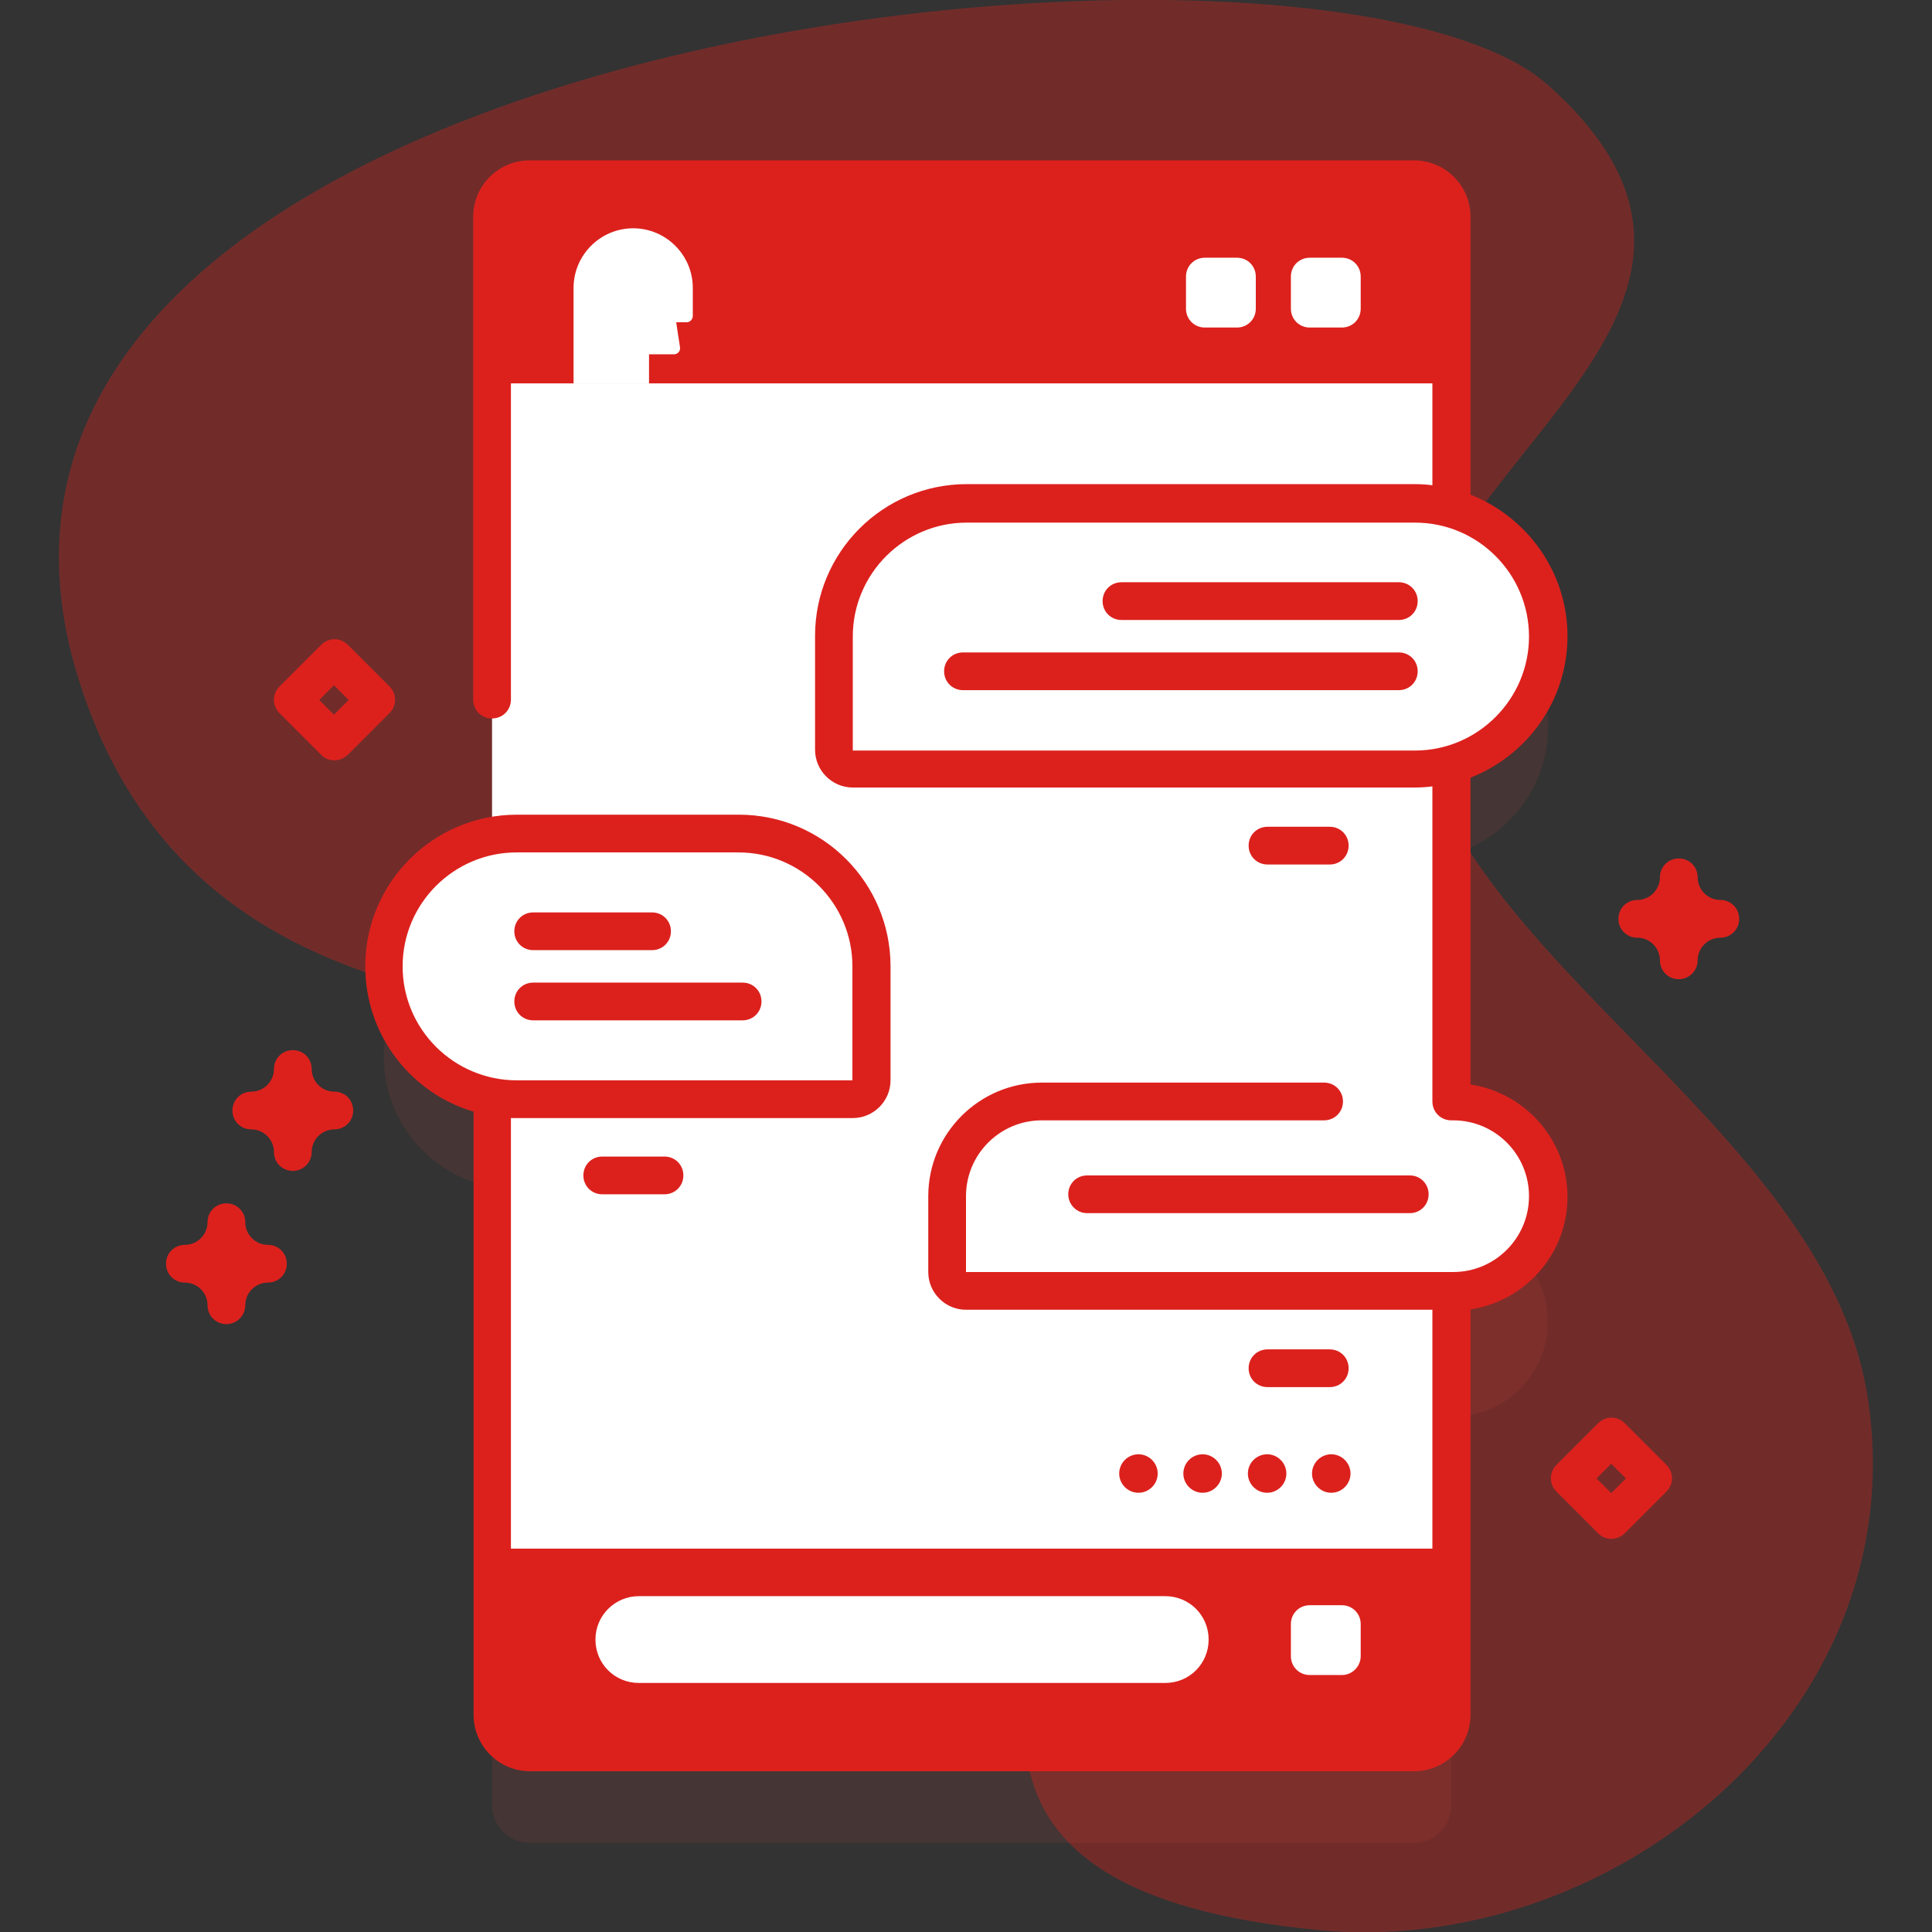 <svg width="512" height="512" viewBox="0 0 512 512" fill="none" xmlns="http://www.w3.org/2000/svg">
<rect x="0" y="0" width="512" height="512" fill="#333333" stroke="none"/>
<g clip-path="url(#clip0_5_3635)">
<path d="M20.7 179.6C47 264.6 128.5 268.6 202.8 273.2C447.7 288.2 139.8 491.4 349.5 511.5C426.6 518.9 507.3 454.5 495.1 371.2C484 295.2 374 250.1 373.9 179.1C373.9 123.2 477.8 82.7 410.2 22.5C350 -31 -32.7 6.7 20.7 179.6Z" fill="#DC211D" fill-opacity="0.37"/>
<path opacity="0.1" d="M385.1 325.1H384.6V226.5C399.4 222.3 410.3 208.7 410.3 192.6C410.3 176.5 399.4 162.9 384.6 158.7V81.5C384.6 76 380.1 71.5 374.6 71.5H140.4C134.9 71.5 130.4 76 130.4 81.5V245.4C114.1 248.5 101.7 262.8 101.7 280C101.7 297.2 114 311.5 130.4 314.6V478.4C130.4 483.9 134.9 488.4 140.4 488.4H374.6C380.1 488.4 384.6 483.9 384.6 478.4V375.4H385.1C399 375.4 410.2 364.1 410.2 350.3C410.2 336.5 399 325.1 385.1 325.1Z" fill="#EC4643"/>
<path d="M374.6 464.5H140.4C134.9 464.5 130.4 460 130.4 454.5V314.7L152 227.5L130.4 164.3V57.5C130.4 52 134.9 47.5 140.4 47.5H374.6C380.1 47.5 384.6 52 384.6 57.5V454.4C384.6 460 380.1 464.5 374.6 464.5Z" fill="#DC211D"/>
<path d="M130.4 101.6H384.6V410.4H130.4V101.6Z" fill="white"/>
<path d="M264.9 82.6H203.1C200.3 82.6 198.1 80.4 198.1 77.6C198.1 74.8 200.3 72.6 203.1 72.6H264.9C267.7 72.6 269.9 74.8 269.9 77.6C269.9 80.4 267.7 82.6 264.9 82.6Z" fill="#DC211D" fill-opacity="0.37"/>
<path d="M327.8 86.8H319.3C316.5 86.8 314.3 84.6 314.3 81.8V73.3C314.3 70.5 316.5 68.3 319.3 68.3H327.8C330.6 68.3 332.8 70.5 332.8 73.3V81.8C332.8 84.6 330.6 86.8 327.8 86.8Z" fill="white"/>
<path d="M355.6 86.8H347.1C344.3 86.8 342.1 84.6 342.1 81.8V73.3C342.1 70.5 344.3 68.3 347.1 68.3H355.6C358.4 68.3 360.6 70.5 360.6 73.3V81.8C360.6 84.6 358.4 86.8 355.6 86.8Z" fill="white"/>
<path d="M355.6 443.9H347.1C344.3 443.9 342.1 441.7 342.1 438.9V430.4C342.1 427.6 344.3 425.4 347.1 425.4H355.6C358.4 425.4 360.6 427.6 360.6 430.4V438.9C360.6 441.6 358.4 443.9 355.6 443.9Z" fill="white"/>
<path d="M308.8 446H169.3C162.9 446 157.8 440.9 157.8 434.5C157.8 428.1 163 423 169.3 423H308.8C315.2 423 320.3 428.1 320.3 434.5C320.3 440.9 315.2 446 308.8 446Z" fill="white"/>
<path d="M226 203.9H375C394.5 203.9 410.2 188.1 410.2 168.7C410.2 149.3 394.4 133.5 375 133.5H256.2C236.7 133.5 221 149.3 221 168.7V198.9C221 201.6 223.2 203.9 226 203.9Z" fill="white"/>
<path d="M297.2 164.3H370.7C373.5 164.3 375.7 162.1 375.7 159.3C375.7 156.5 373.5 154.3 370.7 154.3H297.2C294.4 154.3 292.2 156.5 292.2 159.3C292.2 162.1 294.4 164.3 297.2 164.3Z" fill="#DC211D"/>
<path d="M335.9 229.1H352.4C355.2 229.1 357.4 226.9 357.4 224.1C357.4 221.3 355.2 219.1 352.4 219.1H335.9C333.1 219.1 330.9 221.3 330.9 224.1C330.9 226.9 333.1 229.1 335.9 229.1Z" fill="#DC211D"/>
<path d="M255.2 182.9H370.7C373.5 182.9 375.7 180.7 375.7 177.9C375.7 175.1 373.5 172.9 370.7 172.9H255.2C252.4 172.9 250.2 175.1 250.2 177.9C250.2 180.7 252.4 182.9 255.2 182.9Z" fill="#DC211D"/>
<path d="M256 342.4H385.2C399.1 342.4 410.3 331.1 410.3 317.3C410.3 303.5 399 292.2 385.2 292.2H276.2C262.3 292.2 251.1 303.5 251.1 317.3V337.4C251 340.1 253.2 342.4 256 342.4Z" fill="white"/>
<path d="M335.9 367.6H352.4C355.2 367.6 357.4 365.4 357.4 362.6C357.4 359.8 355.2 357.6 352.4 357.6H335.9C333.1 357.6 330.9 359.8 330.9 362.6C330.9 365.4 333.1 367.6 335.9 367.6Z" fill="#DC211D"/>
<path d="M288.1 321.5H373.6C376.4 321.5 378.6 319.3 378.6 316.5C378.6 313.7 376.4 311.5 373.6 311.5H288.1C285.3 311.5 283.1 313.7 283.1 316.5C283.1 319.3 285.4 321.5 288.1 321.5Z" fill="#DC211D"/>
<path d="M226 291.3H137C117.5 291.3 101.8 275.5 101.8 256.1C101.8 236.7 117.6 220.9 137 220.9H195.8C215.3 220.9 231 236.7 231 256.1V286.3C231 289.1 228.8 291.3 226 291.3Z" fill="white"/>
<path d="M172.8 251.8H141.3C138.5 251.8 136.3 249.6 136.3 246.8C136.3 244 138.5 241.8 141.3 241.8H172.8C175.6 241.8 177.8 244 177.8 246.8C177.8 249.6 175.6 251.8 172.8 251.8Z" fill="#DC211D"/>
<path d="M176.1 316.5H159.6C156.8 316.5 154.6 314.3 154.6 311.5C154.6 308.7 156.8 306.5 159.6 306.5H176.1C178.9 306.5 181.1 308.7 181.1 311.5C181.1 314.3 178.9 316.5 176.1 316.5Z" fill="#DC211D"/>
<path d="M196.8 270.4H141.3C138.5 270.4 136.3 268.2 136.3 265.4C136.3 262.6 138.5 260.4 141.3 260.4H196.8C199.6 260.4 201.8 262.6 201.8 265.4C201.8 268.2 199.6 270.4 196.8 270.4Z" fill="#DC211D"/>
<path d="M182 85.4H179.2L179.6 88.1L180 90.6L180.2 92C180.4 93 179.6 93.9 178.6 93.9H172V101.7H152V76.3C152 67.6 159.1 60.5 167.8 60.5C176.5 60.5 183.6 67.6 183.6 76.3V83.7C183.6 84.6 182.9 85.4 182 85.4Z" fill="white"/>
<path d="M77.6 310.3C74.8 310.3 72.6 308.1 72.6 305.3C72.6 302 69.9 299.3 66.6 299.3C63.8 299.3 61.6 297.1 61.6 294.3C61.6 291.5 63.8 289.3 66.6 289.3C69.9 289.3 72.6 286.6 72.6 283.3C72.6 280.5 74.8 278.3 77.6 278.3C80.4 278.3 82.6 280.5 82.6 283.3C82.6 286.6 85.3 289.3 88.6 289.3C91.4 289.3 93.6 291.5 93.6 294.3C93.6 297.1 91.4 299.3 88.6 299.3C85.3 299.3 82.6 302 82.6 305.3C82.6 308.1 80.3 310.3 77.6 310.3Z" fill="#DC211D"/>
<path d="M60 350.9C57.2 350.9 55 348.7 55 345.9C55 342.6 52.3 339.9 49 339.9C46.2 339.9 44 337.7 44 334.9C44 332.1 46.2 329.9 49 329.9C52.3 329.9 55 327.2 55 323.9C55 321.1 57.2 318.9 60 318.9C62.8 318.9 65 321.1 65 323.9C65 327.2 67.7 329.9 71 329.9C73.8 329.9 76 332.1 76 334.9C76 337.7 73.8 339.9 71 339.9C67.7 339.9 65 342.6 65 345.9C65 348.6 62.8 350.9 60 350.9Z" fill="#DC211D"/>
<path d="M444.9 259.5C442.1 259.5 439.9 257.3 439.9 254.5C439.9 251.2 437.2 248.5 433.9 248.5C431.1 248.5 428.9 246.3 428.9 243.5C428.9 240.7 431.1 238.5 433.9 238.5C437.2 238.5 439.9 235.8 439.9 232.5C439.9 229.7 442.1 227.5 444.9 227.5C447.7 227.5 449.9 229.7 449.9 232.5C449.9 235.8 452.6 238.5 455.9 238.5C458.7 238.5 460.9 240.7 460.9 243.5C460.9 246.3 458.7 248.5 455.9 248.5C452.6 248.5 449.9 251.2 449.9 254.5C449.9 257.2 447.7 259.5 444.9 259.5Z" fill="#DC211D"/>
<path d="M427 407.8C425.7 407.8 424.4 407.3 423.5 406.3L412.5 395.3C410.5 393.3 410.5 390.2 412.5 388.2L423.5 377.2C425.5 375.2 428.6 375.2 430.6 377.2L441.6 388.2C443.6 390.2 443.6 393.3 441.6 395.3L430.6 406.3C429.6 407.3 428.3 407.8 427 407.8ZM423.1 391.8L427 395.7L430.9 391.8L427 387.9L423.1 391.8Z" fill="#DC211D"/>
<path d="M88.6 201.5C87.3 201.5 86 201 85.1 200L74.1 189C72.1 187 72.1 183.9 74.1 181.9L85.1 170.9C87.1 168.9 90.2 168.9 92.2 170.9L103.2 181.9C105.2 183.9 105.2 187 103.2 189L92.2 200C91.1 201 89.9 201.5 88.6 201.5ZM84.6 185.5L88.5 189.4L92.4 185.5L88.5 181.6L84.6 185.5Z" fill="#DC211D"/>
<path d="M306.8 390.5C306.8 393.3 304.5 395.6 301.7 395.6C298.9 395.6 296.6 393.3 296.6 390.5C296.6 387.7 298.9 385.4 301.7 385.4C304.5 385.4 306.8 387.7 306.8 390.5Z" fill="#DC211D"/>
<path d="M323.8 390.5C323.8 393.3 321.5 395.6 318.7 395.6C315.9 395.6 313.6 393.3 313.6 390.5C313.6 387.7 315.9 385.4 318.7 385.4C321.5 385.4 323.8 387.7 323.8 390.5Z" fill="#DC211D"/>
<path d="M340.9 390.5C340.9 393.3 338.6 395.6 335.8 395.6C333 395.6 330.7 393.3 330.7 390.5C330.7 387.7 333 385.4 335.8 385.4C338.6 385.4 340.9 387.7 340.9 390.5Z" fill="#DC211D"/>
<path d="M357.9 390.5C357.9 393.3 355.6 395.6 352.8 395.6C350 395.6 347.7 393.3 347.7 390.5C347.7 387.7 350 385.4 352.8 385.4C355.6 385.4 357.9 387.7 357.9 390.5Z" fill="#DC211D"/>
<path d="M137 296.3H226C231.5 296.3 236 291.8 236 286.3V256.1C236 233.9 218 215.9 195.8 215.9H137C114.8 215.9 96.8 233.9 96.8 256.1C96.8 274.3 108.9 289.7 125.5 294.6V454.4C125.5 462.7 132.2 469.4 140.5 469.4H374.7C383 469.4 389.7 462.7 389.7 454.4V347C404.2 344.8 415.4 332.3 415.4 317.2C415.4 302.1 404.2 289.6 389.7 287.4V206.1C404.7 200.2 415.4 185.7 415.4 168.6C415.4 151.6 404.7 137 389.7 131.1V57.5C389.7 49.2 383 42.5 374.7 42.5H140.4C132.1 42.5 125.4 49.2 125.4 57.5V185.4C125.4 188.2 127.6 190.4 130.4 190.4C133.2 190.4 135.4 188.2 135.4 185.4V57.5C135.4 54.7 137.6 52.5 140.4 52.5H374.6C377.4 52.5 379.6 54.7 379.6 57.5V128.6C378.1 128.4 376.6 128.3 375 128.3H256.2C234 128.3 216 146.3 216 168.5V198.7C216 204.2 220.5 208.7 226 208.7H375C376.5 208.7 378.1 208.6 379.6 208.4V291.9C379.6 294.7 381.8 296.9 384.6 296.9H385.1C396.2 296.9 405.2 305.9 405.2 317C405.2 328.1 396.2 337.1 385.1 337.1H384.6H256V317C256 305.9 265 296.9 276.1 296.9H350.9C353.7 296.9 355.9 294.7 355.9 291.9C355.9 289.1 353.7 286.9 350.9 286.9H276.1C259.5 286.9 246 300.4 246 317V337.1C246 342.6 250.5 347.1 256 347.1H379.6V454.2C379.6 457 377.4 459.2 374.6 459.2H140.4C137.6 459.2 135.4 457 135.4 454.2V296.3C135.9 296.3 136.4 296.3 137 296.3ZM226 198.9V168.7C226 152 239.6 138.5 256.2 138.5H375C391.7 138.5 405.2 152.1 405.2 168.7C405.2 185.3 391.6 198.9 375 198.9H226ZM106.7 256.1C106.7 239.4 120.3 225.9 136.9 225.9H195.7C212.4 225.9 225.9 239.5 225.9 256.1V286.3H137C120.3 286.3 106.7 272.8 106.7 256.1Z" fill="#DC211D"/>
</g>
<defs>
<clipPath id="clip0_5_3635">
<rect width="512" height="512" fill="white"/>
</clipPath>
</defs>
</svg>
